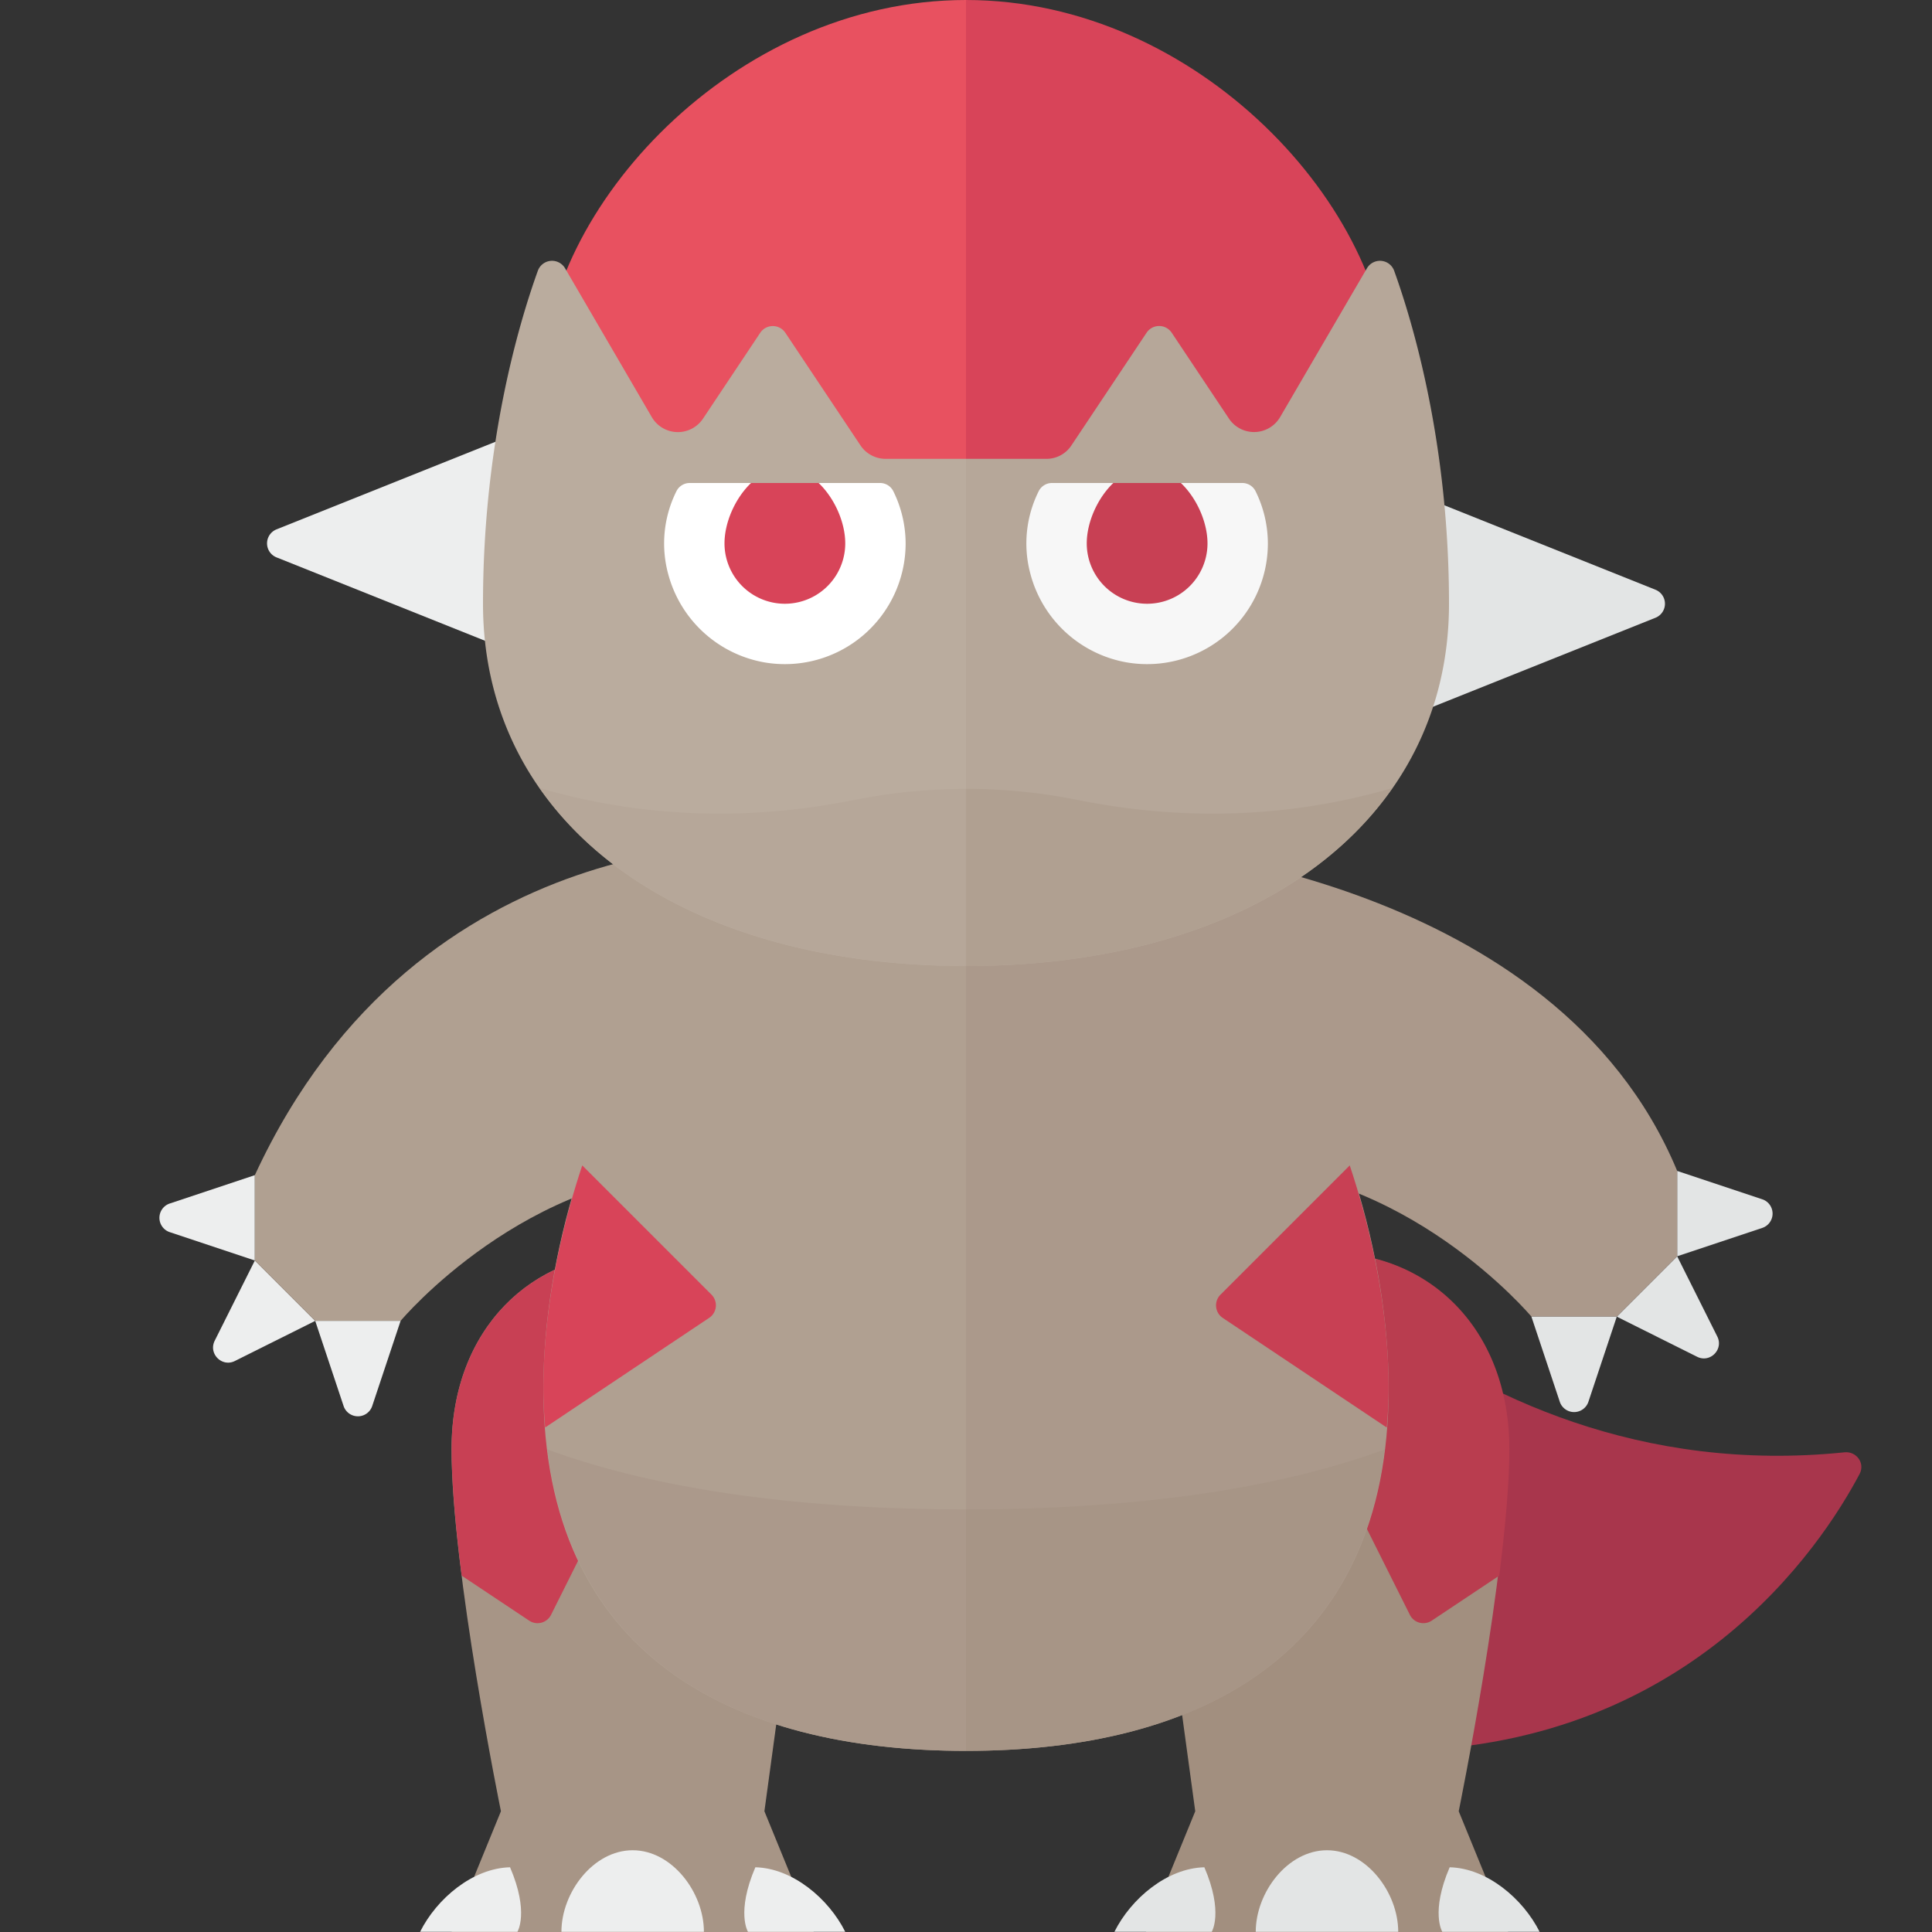 <svg xmlns="http://www.w3.org/2000/svg" width="32" height="32"><rect width="100%" height="100%" fill="#333333" stroke="none"/><path fill="#EDEEEE" d="M9 7L4.58 8.768a.25.25 0 000 .464L9 11V7z"/><path fill="#E3E5E5" d="M23 12l4.42-1.768a.25.25 0 000-.464L23 8v4z"/><path fill="#EDEEEE" d="M5.221 21.878l-1-1-.665 1.329c-.107.215.121.443.335.335l1.33-.664zm-1-1v-1.414l-1.41.47a.25.25 0 000 .474l1.41.47z"/><path fill="#B0A091" d="M13 14c-.236-.035-6.043-.452-8.779 5.464v1.414l1 1h1.414s2.086-2.493 5.086-2.493L13 14z"/><path fill="#EDEEEE" d="M6.635 21.878H5.221l.47 1.41a.25.25 0 00.474 0l.47-1.41z"/><path fill="#E3E5E5" d="M26.779 21.808l1-1 .665 1.329c.107.215-.121.443-.335.335l-1.33-.664zm1-1v-1.414l1.41.47a.25.25 0 010 .474l-1.41.47z"/><path fill="#AB998B" d="M19 14c.056.062 6.754.521 8.779 5.393v1.414l-1 1h-1.414s-2.086-2.493-5.086-2.493L19 14z"/><path fill="#E3E5E5" d="M25.365 21.808h1.414l-.47 1.41a.25.25 0 01-.474 0l-.47-1.41z"/><path fill="#A8364C" d="M20 19s3.829 5.743 10.549 5.055c.2-.021.346.18.252.358C30.168 25.611 27.94 29 23 29l-3-10z"/><path fill="#A79586" d="M13.479 24c0-1.519-1.343-3.25-3-3.25s-3 1.25-3 3.25.818 6 .818 6l-.818 2h6l-.818-2 .818-6z"/><path fill="#EDEEEE" d="M11.659 31.997c0-.652-.528-1.351-1.18-1.351-.652 0-1.18.699-1.18 1.351h2.36zm-3.211-1.069c.321.748.122 1.069.122 1.069H6.958c.275-.55.871-1.054 1.49-1.069zm4.063 0c-.321.748-.122 1.069-.122 1.069H14c-.275-.55-.871-1.054-1.489-1.069z"/><path fill="#C84054" d="M9.127 26.747l2.77-5.539c-.424-.277-.902-.458-1.417-.458-1.657 0-3 1.25-3 3.25 0 .58.07 1.328.167 2.098l1.118.745a.25.25 0 00.362-.096z"/><path fill="#A28F7F" d="M18.979 24c0-1.519 1.343-3.25 3-3.25s3 1.25 3 3.25-.818 6-.818 6l.818 2h-6l.818-2-.818-6z"/><path fill="#E3E5E5" d="M20.799 31.997c0-.652.528-1.351 1.18-1.351.652 0 1.18.699 1.18 1.351h-2.36zm3.212-1.069c-.321.748-.122 1.069-.122 1.069h1.612c-.276-.55-.872-1.054-1.49-1.069zm-4.063 0c.321.748.122 1.069.122 1.069h-1.612c.275-.55.871-1.054 1.49-1.069z"/><path fill="#B93D4F" d="M23.352 26.747l-2.77-5.539c.424-.277.902-.458 1.417-.458 1.657 0 3 1.25 3 3.25 0 .58-.07 1.328-.167 2.098l-1.118.745a.25.25 0 01-.362-.096z"/><path fill="#B0A091" d="M16 13c-3.866 0-7 5.582-7 10s3.134 6 7 6V13z"/><path fill="#AB998B" d="M23 23c0-4.418-3.134-10-7-10v16c3.866 0 7-1.582 7-6zm-7 2c-2.629 0-5.041-.298-6.933-.992C9.517 27.657 12.446 29 16 29v-4z"/><path fill="#A79586" d="M22.933 24.008C21.041 24.702 18.629 25 16 25v4c3.554 0 6.483-1.343 6.933-4.992z"/><path fill="#E85160" d="M16 0c-3.866 0-7 3.489-7 6.25S12.134 10 16 10V0z"/><path fill="#D84459" d="M23 6.25C23 3.489 19.866 0 16 0v10c3.866 0 7-.989 7-3.75z"/><path fill="#BAAC9E" d="M16 7.6h-1.332a.501.501 0 01-.416-.223l-1.244-1.865a.25.25 0 00-.416 0l-.948 1.422a.5.5 0 01-.848-.025L9.36 4.445a.25.25 0 00-.451.038C8.594 5.356 8 7.354 8 10c0 3.6 3.2 6 8 6V7.6z"/><path fill="#B6A799" d="M22.64 4.445l-1.437 2.463a.5.5 0 01-.848.025l-.948-1.422a.25.25 0 00-.416 0l-1.244 1.865a.494.494 0 01-.415.224H16V16c4.8 0 8-2.4 8-6 0-2.646-.594-4.644-.909-5.517a.25.25 0 00-.451-.038z"/><path fill="#FFF" d="M11.206 8.132a1.937 1.937 0 00-.137 1.382 2.01 2.01 0 001.591 1.457A2 2 0 0015 9a1.96 1.96 0 00-.206-.868.245.245 0 00-.222-.132h-3.145a.245.245 0 00-.221.132z"/><path fill="#F7F7F7" d="M17.206 8.132a1.937 1.937 0 00-.137 1.382 2.01 2.01 0 001.591 1.457A2 2 0 0021 9a1.96 1.96 0 00-.206-.868.245.245 0 00-.222-.132h-3.145a.245.245 0 00-.221.132z"/><path fill="#B6A799" d="M16 13.066c-.62 0-1.24.061-1.852.184-2.086.42-3.855.198-5.209-.197C10.222 14.891 12.74 16 16 16v-2.934z"/><path fill="#B0A091" d="M23.061 13.053c-1.354.395-3.123.617-5.209.197A9.396 9.396 0 0016 13.066V16c3.26 0 5.778-1.109 7.061-2.947z"/><path fill="#C84054" d="M23 23c0-1.192-.235-2.468-.644-3.697l-2.141 2.141a.25.25 0 00.038.385l2.717 1.816c.017-.21.03-.421.03-.645z"/><path fill="#D84459" d="M9.644 19.303C9.235 20.532 9 21.808 9 23c0 .224.013.435.029.644l2.717-1.816a.25.25 0 00.038-.385l-2.14-2.14z"/><path fill="#C84054" d="M18 9a1 1 0 002 0c0-.345-.175-.747-.441-1H18.44c-.265.253-.44.655-.44 1z"/><path fill="#D84459" d="M12 9a1 1 0 002 0c0-.345-.175-.747-.441-1H12.44c-.265.253-.44.655-.44 1z"/></svg>